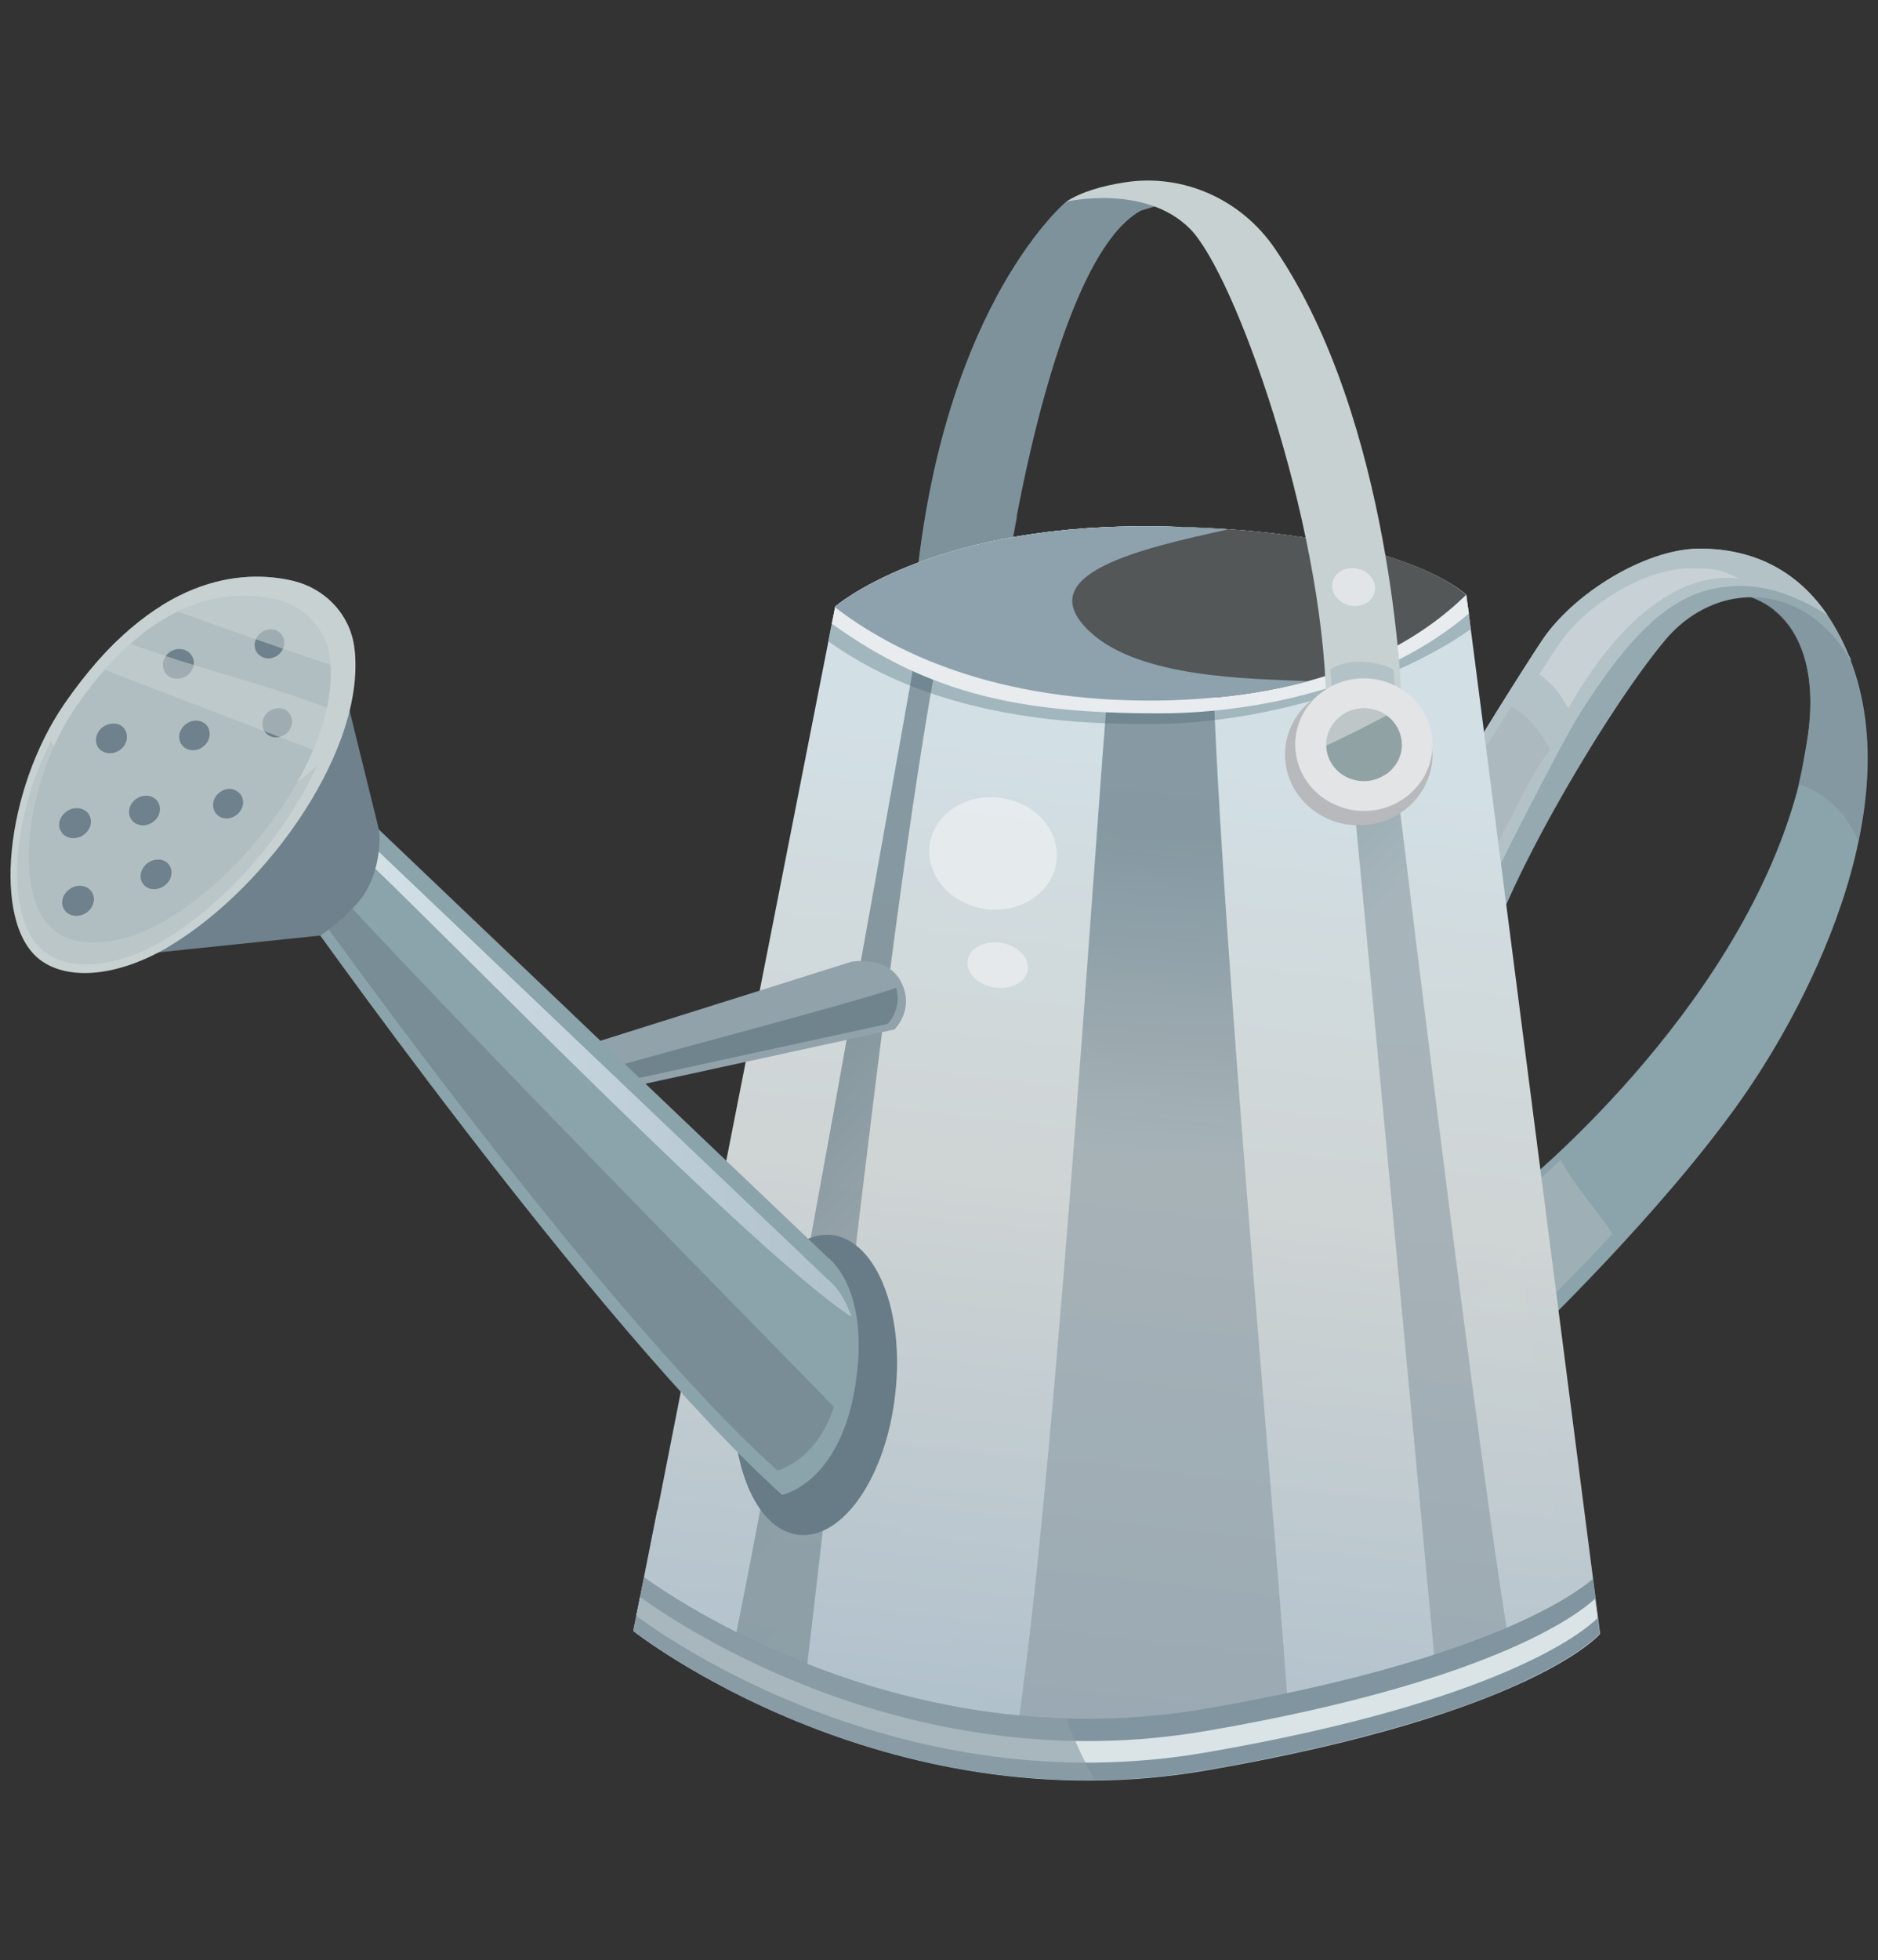 <?xml version="1.0" encoding="utf-8"?>
<!-- Generator: Adobe Illustrator 24.0.2, SVG Export Plug-In . SVG Version: 6.00 Build 0)  -->
<svg version="1.1" id="Layer_1" xmlns="http://www.w3.org/2000/svg" xmlns:xlink="http://www.w3.org/1999/xlink" x="0px" y="0px"
	 viewBox="0 0 438 457" style="enable-background:new 0 0 438 457;" height="457" width="438" xml:space="preserve">
<rect x="0" y="0" width="438" height="457" fill="#333333" stroke="none"/>
<style type="text/css">
	.st0{fill:#8BA3AA;}
	.st1{opacity:0.55;}
	.st2{opacity:0.55;fill:#8BA3AA;}
	.st3{opacity:0.65;fill:#A9B6BD;}
	.st4{opacity:0.65;fill:#7E929B;}
	.st5{fill:#94A9B0;}
	.st6{fill:#B3C2C7;}
	.st7{fill:#D8DFE2;}
	.st8{fill:#7E929B;}
	.st9{fill:url(#SVGID_1_);}
	.st10{opacity:0.55;fill:url(#SVGID_2_);}
	.st11{fill:#A2B6BD;}
	.st12{fill:url(#SVGID_3_);}
	.st13{fill:url(#SVGID_4_);}
	.st14{opacity:0.55;fill:url(#SVGID_5_);}
	.st15{opacity:0.55;fill:#84959D;}
	.st16{opacity:0.55;fill:url(#SVGID_6_);}
	.st17{opacity:0.55;fill:url(#SVGID_7_);}
	.st18{fill:#E8ECEE;}
	.st19{fill:#535757;}
	.st20{fill:#8EA2AD;}
	.st21{fill:#C7D1D2;}
	.st22{opacity:0.55;fill:#A2B6BD;}
	.st23{fill:#B7B9BC;}
	.st24{fill:#E3E4E5;}
	.st25{fill:#90A2A3;}
	.st26{opacity:0.55;fill:#90A2A3;}
	.st27{fill:#91A2AB;}
	.st28{opacity:0.65;fill:#5F747F;}
	.st29{fill:#687C87;}
	.st30{fill:url(#SVGID_8_);}
	.st31{opacity:0.65;fill:#6E818C;}
	.st32{fill:#6E818C;}
	.st33{fill:#B1BEC1;}
	.st34{opacity:0.55;fill:#B1BEC1;}
	.st35{fill:#80959F;}
	.st36{fill:#DAE4E7;}
	.st37{opacity:0.65;fill:#8E9EA8;}
	.st38{opacity:0.55;fill:#C7D1D2;}
	.st39{opacity:0.55;fill:#E3E4E5;}
	.st40{opacity:0.55;fill:#F6F6F7;}
</style>
<g>
	<path class="st0" d="M428,146.7c-1.9-1.1-3.8-2.6-5.6-4.6c-12.8-13.9-34.1-7-45.1,4.4c-15.4,15.9-23.9,36.5-32.8,56.5
		c1.1,11,2.2,21.4,2.2,21.4c2.8-17.4,34.5-82.7,47.6-85.6c19.5-4.3,30.8,9.6,27.3,33c-0.7,4.4-1.4,8.7-2.5,12.8
		c-14.2,52-65.3,92.7-65.3,92.7l3.7,34.1c0,0,29.4-28.1,48-54.2c17.2-24.1,42-73.4,23.6-108.9C428.7,147.9,428.3,147.3,428,146.7z"
		/>
	<g class="st1">
		<path class="st2" d="M425.9,150.9c-0.3-0.6-0.7-1.2-1.1-1.8c-1.5-0.9-2.9-2-4.3-3.3c14.5,35-8.9,81.5-25.4,104.6
			c-13.6,19.1-33,39.2-42.4,48.6l1.6,14.9c0,0,29.4-28.1,48-54.2C419.5,235.7,444.2,186.3,425.9,150.9z"/>
	</g>
	<path class="st3" d="M364,270.4c-5,4.7-8.3,7.4-8.3,7.4l3,27.7c0,0,7.8-7.5,17.4-17.9C372.2,281.8,367.2,276.4,364,270.4z"/>
	<path class="st4" d="M421.6,171.9c-0.6,3.7-1.3,7.3-2.1,10.9c6.8,2.2,11.4,7.3,13.9,13.3c3.4-16.4,3.1-33.1-4.4-47.5
		c-0.3-0.6-0.7-1.2-1.1-1.8c-1.9-1.1-3.8-2.6-5.6-4.6c-2.1-2.3-4.5-4-6.9-5.2c-0.1,1.2-12.2-1.2-12.5,0c-0.1,0.4,8,2.4,11.2,5.6
		C420.7,148.1,423.6,158.4,421.6,171.9z"/>
	<path class="st5" d="M431.7,154.1c-7.7-20.2-21.8-26.3-35.6-26.2c-12.7,0.2-29.2,10.6-36.4,21.3c-4.6,6.9-17.9,28.1-17.8,28.8
		c0,0,4.8,46.4,4.8,46.4c2.3-14.4,27-57.6,41.6-75.1c4.4-5.3,10.6-9.1,17.4-9.9C417.8,138,426.8,145.5,431.7,154.1z"/>
	<g>
		<path class="st6" d="M396.1,127.9c-12.7,0.2-29.2,10.6-36.4,21.3c-4.6,6.9-17.9,28.1-17.8,28.8c0,0,0.5,4.6,1.1,11h5.7
			c0-0.1-2.2,19.8-2.2,19.8c-0.1-0.7,17.5-35.4,22-42.5c13.8-21.8,23.8-29.5,37-29.7c7.3-0.1,14.3,2.7,20.8,6.9
			C418.3,131.7,407.1,127.8,396.1,127.9z"/>
		<path class="st6" d="M431,152.8c0.3,0.4,0.5,0.8,0.8,1.3c-0.1-0.4-0.3-0.7-0.5-1.1C431.2,153,431.1,152.9,431,152.8z"/>
	</g>
	<path class="st3" d="M352.3,190.8c2.4-4.8,5.5-11.2,9.2-16c-2.2-4.2-5-8-9-10.1c-4,6.3-8.4,13.4-8.3,13.7c0,0,1.4,13.6,2.5,23.9
		C348.4,198.5,350.3,194.7,352.3,190.8z"/>
	<g class="st1">
		<path class="st7" d="M393.9,132.5c-10.6,0.1-24.4,8.8-30.4,17.8c-1.1,1.6-2.7,4.1-4.5,6.9c2.2,1.5,4.1,3.5,5.6,6
			c0.4,0.6,0.8,1.2,1.2,1.9c0.8-1.3,1.5-2.5,2-3.4c18.8-30.8,36.4-26.9,37.7-26.8C400.9,132.4,398.9,132.5,393.9,132.5z"/>
	</g>
	<path class="st8" d="M235.2,131.5c0,0,10.5-71.3,30.9-82.4l8.3-2.5l-10.6-3.1L252.9,45l-4.2,2c0,0-27.9,23.1-34.8,86.9L235.2,131.5
		z"/>
	<path class="st4" d="M215.7,121.3c-0.7,4-1.3,8.2-1.7,12.6l21.3-2.4c0,0,0.6-4.3,1.9-11C228.9,119.3,223.5,119.3,215.7,121.3z"/>
	<path class="st4" d="M263.8,43.4L252.9,45l-4.2,2c0,0-8.1,6.8-16.7,23c0.4-0.2,0.8-0.4,1.2-0.6c5.9-2.3,12.2-1.5,17.6,1.3
		c4.2-10.2,9.3-18.5,15.2-21.7l8.3-2.5L263.8,43.4z"/>
	<linearGradient id="SVGID_1_" gradientUnits="userSpaceOnUse" x1="287.264" y1="146.571" x2="256.895" y2="411.105">
		<stop  offset="8.021390e-02" style="stop-color:#D2E0E6"/>
		<stop  offset="0.503" style="stop-color:#CFD4D4"/>
		<stop  offset="1" style="stop-color:#AFC0CC"/>
	</linearGradient>
	<path class="st9" d="M194.8,141.4l-47,238.9c0,0,57.8,45.6,133.8,32.4c76-13.2,91.6-31.8,91.6-31.8l-31.2-242.2
		c0,0-15.9-16-75.5-16C216.4,122.7,194.8,141.4,194.8,141.4z"/>
	<linearGradient id="SVGID_2_" gradientUnits="userSpaceOnUse" x1="284.117" y1="159.127" x2="255.646" y2="407.126">
		<stop  offset="8.021390e-02" style="stop-color:#D2E0E6"/>
		<stop  offset="0.503" style="stop-color:#CFD4D4"/>
		<stop  offset="1" style="stop-color:#AFC0CC"/>
	</linearGradient>
	<path class="st10" d="M252.1,326.8c-32.2-4.9-58.4-19.7-81.7-40.9L152,378.2c0,0,54.8,42.6,127,30.3c72.1-12.3,86.9-29.7,86.9-29.7
		l-11.5-88.4C342.8,312.2,289.5,332.4,252.1,326.8z"/>
	<path class="st11" d="M266.4,122.7c-50.1,0-71.6,18.7-71.6,18.7l-1.6,8.1c26,18.7,59.7,19.3,74.9,19.3c28.8,0,58.6-10.6,74.9-22.1
		l-1-8C341.9,138.7,326,122.7,266.4,122.7z"/>
	<linearGradient id="SVGID_3_" gradientUnits="userSpaceOnUse" x1="213.446" y1="138.097" x2="183.077" y2="402.629">
		<stop  offset="8.021390e-02" style="stop-color:#D2E0E6"/>
		<stop  offset="0.503" style="stop-color:#CFD4D4"/>
		<stop  offset="1" style="stop-color:#AFC0CC"/>
	</linearGradient>
	<path class="st12" d="M213.8,266.5c2.2-10.1,3-29.1-6.5-36.4c-2.1-1.6-14.3,3.2-20.5,5.4c1.3,7.2,2.5,14.5,5.5,21.5
		C195.2,263.6,209.3,287.1,213.8,266.5z"/>
	<linearGradient id="SVGID_4_" gradientUnits="userSpaceOnUse" x1="221.854" y1="139.065" x2="191.485" y2="403.596">
		<stop  offset="8.021390e-02" style="stop-color:#D2E0E6"/>
		<stop  offset="0.503" style="stop-color:#CFD4D4"/>
		<stop  offset="1" style="stop-color:#AFC0CC"/>
	</linearGradient>
	<path class="st13" d="M220.8,379.8c-8.9-18.9-17.8-38.2-25.6-57.6c-1.9,0.4-3.8,0.8-5.7,1.3c-3.8,7.9-9.4,14.2-18.9,19.5
		c-5.7,3.1-11.5,6.1-17.3,9l-5.6,28.2c0,0,36.2,28.5,89,33.9C232.6,402.1,225.8,390.4,220.8,379.8z"/>
	<linearGradient id="SVGID_5_" gradientUnits="userSpaceOnUse" x1="171.85" y1="236.931" x2="306.713" y2="365.201">
		<stop  offset="9.625670e-02" style="stop-color:#48616E"/>
		<stop  offset="0.497" style="stop-color:#84959D"/>
		<stop  offset="1" style="stop-color:#86969F"/>
	</linearGradient>
	<path class="st14" d="M217.5,130c-1.5,9.3-43.7,246.8-48.6,263.4c5.1,2.7,11.1,5.5,17.7,8.2c6.8-52.8,25.6-237.8,37.9-273.7
		C222,128.5,219.7,129.2,217.5,130z"/>
	<path class="st15" d="M184.2,315.3c-7.4,40.1-13.6,72.3-15.3,78.1c5.1,2.7,11.1,5.5,17.7,8.2c2.2-17.6,5.8-49.8,10.1-86.3H184.2z"
		/>
	<linearGradient id="SVGID_6_" gradientUnits="userSpaceOnUse" x1="230.986" y1="174.752" x2="365.851" y2="303.024">
		<stop  offset="9.625670e-02" style="stop-color:#48616E"/>
		<stop  offset="0.497" style="stop-color:#84959D"/>
		<stop  offset="1" style="stop-color:#86969F"/>
	</linearGradient>
	<path class="st16" d="M319.9,134.1c-4.6,0.7-4.6,0.6-9.2,1.4c2.1,17.7,24.8,261.5,25.1,264.2c7.3-2.4,13.3-4.8,18.1-7
		C348.6,375.4,319.9,134.1,319.9,134.1z"/>
	<linearGradient id="SVGID_7_" gradientUnits="userSpaceOnUse" x1="283.492" y1="178.952" x2="271.504" y2="360.369">
		<stop  offset="9.625670e-02" style="stop-color:#48616E"/>
		<stop  offset="0.497" style="stop-color:#84959D"/>
		<stop  offset="1" style="stop-color:#86969F"/>
	</linearGradient>
	<path class="st17" d="M282.8,153.6c-0.4-4.3-0.7-8.7-1-13c-6.5,1.3-13.2,2-19.9,2.1c-0.7,0-1.4,0-2,0c-0.4,5.6-0.9,11.2-1.4,16.8
		c-2.7,28-13.4,203.4-23,254.4c14.3,1.6,29.8,1.5,46.1-1.4c7-1.2,13.4-2.5,19.4-3.8C300.6,389.4,284.6,219.4,282.8,153.6z"/>
	<path class="st18" d="M270.3,166.3c24.4,0,53.3-7,72.3-23.3l-0.7-4.3c0,0-15.9-16-75.5-16c-50.1,0-71.6,18.7-71.6,18.7l-0.8,4
		C217.1,162,238.4,166.3,270.3,166.3z"/>
	<path class="st19" d="M275.6,122.8c-5,3-10.6,4.3-16.8,6.1c-17.9,5-7.5,20.6,2.5,25.9c3,1.6,5.8,2.7,8.6,3.7
		c4.2,1.1,8.4,2.3,12.6,3.5c0.4,0.1,0.7,0.4,1.1,0.6c31.4-3,48.8-14.6,58.3-23.9C341.3,138,326.6,124.3,275.6,122.8z"/>
	<path class="st20" d="M254,147.1c-14-13.4,12.5-19.3,32.5-23.7c-6.1-0.4-12.8-0.7-20.1-0.7c-50.1,0-71.6,18.7-71.6,18.7l0,0.2
		c12.7,9.8,36.8,22.4,76.5,21.7c13.3-0.3,24.5-2,33.9-4.5C291.8,158.2,265.6,158.2,254,147.1z"/>
	<path class="st21" d="M326.9,163.3c0,0-2-65-29.6-105.4c-7.8-11.4-21.3-17.5-34.9-15.4c-5.2,0.8-10.2,2.2-13.7,4.5
		c0,0,18.3-4.2,28.8,6.3c10.5,10.5,30.9,68,31.8,110C309.3,163.3,320.9,158.6,326.9,163.3z"/>
	<path class="st22" d="M310.3,156.1c0.2,2.2,0.3,4.3,0.3,6.4c0,0,9.7-3.9,14.8,0c0,0-0.1-2.4-0.4-6.4
		C321,153.9,314,153.4,310.3,156.1z"/>
	<path class="st23" d="M334.1,175.9c0,9.1-7.7,16.5-17.2,16.5c-9.5,0-17.2-7.4-17.2-16.5s7.7-16.5,17.2-16.5
		C326.4,159.3,334.1,166.7,334.1,175.9z"/>
	<path class="st24" d="M334.1,173.6c0,8.5-7.2,15.4-16,15.4c-8.9,0-16-6.9-16-15.4c0-8.5,7.2-15.4,16-15.4
		C327,158.2,334.1,165.1,334.1,173.6z"/>
	<path class="st25" d="M326.9,173.6c0,4.7-4,8.5-8.8,8.5c-4.9,0-8.8-3.8-8.8-8.5c0-4.7,4-8.5,8.8-8.5
		C323,165.1,326.9,168.9,326.9,173.6z"/>
	<path class="st26" d="M318.1,165.1c-2.3,0-4.5,0.9-6,2.3c1.4-0.9,3.1-1.4,4.9-1.4c4.9,0,8.8,3.8,8.8,8.5c0,2.4-1.1,4.6-2.8,6.2
		c2.4-1.5,4-4.1,4-7.1C326.9,168.9,323,165.1,318.1,165.1z"/>
	<path class="st27" d="M136.3,243.8l62.3-19.6c0,0,8.4-1.6,11.6,4.8c3.2,6.4-1.6,11-1.6,11l-67.1,14.6L136.3,243.8z"/>
	<path class="st28" d="M144.1,248.5l1.7,3.5l61.2-13.3c0,0,3.5-3.4,2-8.4C197.3,234.3,153.6,245.6,144.1,248.5z"/>
	<path class="st29" d="M208.8,324.9c-2.1,19.3-12.2,34-22.5,32.9c-10.3-1.1-16.9-17.7-14.8-37c2.1-19.3,12.2-34,22.5-32.9
		C204.3,289.1,211,305.6,208.8,324.9z"/>
	<path class="st0" d="M67.9,208.6c0,0,70.6,100.3,114.5,139.9c0,0,13.5-2.6,17.1-25.6c3.6-23-6.6-29.9-6.6-29.9L86.6,191.7
		L67.9,208.6z"/>
	<linearGradient id="SVGID_8_" gradientUnits="userSpaceOnUse" x1="78.488" y1="250.631" x2="198.564" y2="250.631">
		<stop  offset="8.021390e-02" style="stop-color:#D2E0E6"/>
		<stop  offset="1" style="stop-color:#AFC0CC"/>
	</linearGradient>
	<path class="st30" d="M198.6,307c-2.2-6.5-5.6-8.8-5.6-8.8L86.6,196.9l-8.1-2.7C87.5,200.8,173.8,290.9,198.6,307z"/>
	<path class="st31" d="M68.1,196l-1.3,6.9c0,0,70.6,100.3,114.5,139.9c0,0,9-2.1,13.2-14.8C194.6,327.9,82.7,214.5,68.1,196z"/>
	<path class="st32" d="M75.5,141.2l12.9,52.3c0,0,1,7.7-3.3,14.7c-3.2,5.1-10.4,9.9-10.4,9.9L17.9,224L75.5,141.2z"/>
	<path class="st21" d="M82.6,150.7c-1.1-7.6-6.8-13.5-14.3-15.3c-11.6-2.7-32.4-1.6-53.3,28.7c-13.7,19.9-17.1,51.1-5.6,59.7
		c6.7,5,18.3,3.7,29.6-2.9C63.2,206.6,85.8,173.5,82.6,150.7z"/>
	<path class="st33" d="M76.9,153.1c-0.9-6.7-6-11.9-12.6-13.4c-10.2-2.4-28.4-1.4-46.6,25.1c-12,17.5-15,44.7-4.9,52.3
		c5.9,4.3,16,3.3,25.9-2.6C59.9,202,79.7,173,76.9,153.1z"/>
	<path class="st34" d="M25.1,186.4c-6-3.6-10.2-8.3-13.2-13.6C2.4,191,0.9,214.9,10.5,222c6.2,4.6,17,3.5,27.5-2.7
		c14.7-8.7,28.7-24.8,35.9-40.8C61.9,190.3,40.2,195.4,25.1,186.4z"/>
	<g>
		<path class="st32" d="M66.3,150c-0.1,1.9-1.7,3.4-3.6,3.5c-1.9,0-3.4-1.4-3.3-3.3c0.1-1.9,1.7-3.4,3.7-3.5
			C65,146.7,66.4,148.2,66.3,150z"/>
		<path class="st32" d="M68.1,168.4c-0.1,1.9-1.7,3.4-3.6,3.5c-1.9,0.1-3.4-1.4-3.3-3.3c0.1-1.9,1.7-3.4,3.7-3.5
			C66.8,165,68.2,166.5,68.1,168.4z"/>
		<path class="st32" d="M56.7,187.2c-0.1,1.9-1.8,3.5-3.7,3.6c-1.9,0.1-3.4-1.4-3.3-3.3c0.1-1.9,1.8-3.5,3.7-3.6
			C55.3,183.9,56.8,185.4,56.7,187.2z"/>
		<path class="st32" d="M37.3,188.8c-0.1,1.9-1.8,3.5-3.8,3.6c-2,0.1-3.5-1.4-3.4-3.3c0.1-1.9,1.8-3.5,3.8-3.6
			C35.9,185.4,37.4,186.9,37.3,188.8z"/>
		<path class="st32" d="M48.9,171.3c-0.1,1.9-1.8,3.5-3.7,3.6c-2,0.1-3.5-1.4-3.4-3.3c0.1-1.9,1.8-3.5,3.7-3.6
			C47.6,167.9,49,169.4,48.9,171.3z"/>
		<path class="st32" d="M45.2,154.7c-0.1,1.9-1.8,3.5-3.8,3.5c-2,0.1-3.5-1.4-3.4-3.4c0.1-1.9,1.8-3.5,3.8-3.5
			C43.8,151.3,45.3,152.8,45.2,154.7z"/>
		<path class="st32" d="M40,203.6c-0.1,1.9-1.8,3.5-3.8,3.7c-2,0.1-3.5-1.3-3.4-3.2c0.1-1.9,1.8-3.6,3.8-3.7
			C38.6,200.2,40.1,201.7,40,203.6z"/>
		<path class="st32" d="M29.6,172c-0.1,1.9-1.8,3.5-3.8,3.6c-2,0.1-3.6-1.4-3.4-3.3c0.1-1.9,1.8-3.5,3.8-3.6
			C28.2,168.5,29.7,170,29.6,172z"/>
		<path class="st32" d="M21.2,191.7c-0.1,1.9-1.8,3.6-3.9,3.7c-2,0.1-3.6-1.4-3.5-3.3c0.1-1.9,1.9-3.6,3.9-3.7
			C19.8,188.3,21.3,189.8,21.2,191.7z"/>
		<path class="st32" d="M21.9,209.8c-0.1,1.9-1.8,3.6-3.9,3.7c-2,0.1-3.6-1.3-3.5-3.3c0.1-1.9,1.9-3.6,3.9-3.7
			C20.5,206.4,22,207.9,21.9,209.8z"/>
	</g>
	<g>
		<path class="st35" d="M281.5,398.3c-66.9,11.6-119.6-22.3-131.3-30.6l-2.5,12.5c0,0,57.8,45.6,133.8,32.4
			c76-13.2,91.6-31.8,91.6-31.8l-1.6-12.7C365.9,372.8,344.4,387.4,281.5,398.3z"/>
		<path class="st36" d="M281.5,403.5c-68.8,11.9-122.7-24.3-132.2-31.2l-0.9,4.4c6.7,5,61.9,44.2,133.1,31.8
			c68.8-11.9,88.1-28.3,91.1-31.3l-0.6-4.5C367.6,376.8,347,392.2,281.5,403.5z"/>
	</g>
	<path class="st37" d="M248.7,400.6c-50.8-1.5-88.8-25.9-98.5-32.8l-1.4,6.9l-0.4,2l-0.7,3.5c0,0,45,35.4,107.7,34.7
		C252.7,410.4,250.5,405.6,248.7,400.6z"/>
	<path class="st38" d="M77.7,176.6c1.4-3.2,2.6-6.5,3.4-9.6c-14.2-6.2-30.6-9.9-44.9-14.9c-2.9-1-5.8-2-8.6-3
		c-1.9,1.8-3.8,3.8-5.7,6.1C40.5,162.3,59.1,169.5,77.7,176.6z"/>
	<path class="st38" d="M82.8,156.9c0.1-2.1,0.1-4.2-0.2-6.2c-1.1-7.6-6.8-13.5-14.3-15.3c-7.3-1.7-18.3-1.9-30.7,5.8
		C52.6,146.6,67.6,151.9,82.8,156.9z"/>
	<path class="st39" d="M304.9,175.8c8.6-3.7,16.8-8.1,25.1-12.5c-2.9-3.1-7.1-5.2-11.9-5.2c-8.9,0-16,6.9-16,15.4
		c0,1.1,0.1,2.2,0.4,3.2C303.2,176.4,304.1,176.2,304.9,175.8z"/>
	<path class="st39" d="M313.3,187.8c-0.2,0.1-0.5,0.2-0.7,0.3c1.7,0.6,3.5,1,5.5,1c7.4,0,13.5-4.8,15.4-11.3
		C326.8,181.3,320.2,184.8,313.3,187.8z"/>
	<path class="st40" d="M246.4,200.9c-1,7.2-8.4,12.1-16.5,11c-8.2-1.1-14-7.8-13.1-14.9c1-7.2,8.4-12.1,16.5-11
		C241.5,187,247.3,193.7,246.4,200.9z"/>
	<path class="st40" d="M239.7,226.2c-0.5,2.9-4,4.6-7.9,4c-3.9-0.7-6.6-3.5-6.1-6.4c0.5-2.9,4-4.6,7.9-4
		C237.4,220.5,240.2,223.3,239.7,226.2z"/>
	<path class="st40" d="M320.6,138.1c-0.6,2.3-3.3,3.7-6,3c-2.7-0.7-4.4-3.2-3.8-5.5c0.6-2.3,3.3-3.7,6-3
		C319.5,133.3,321.2,135.8,320.6,138.1z"/>
</g>
</svg>
